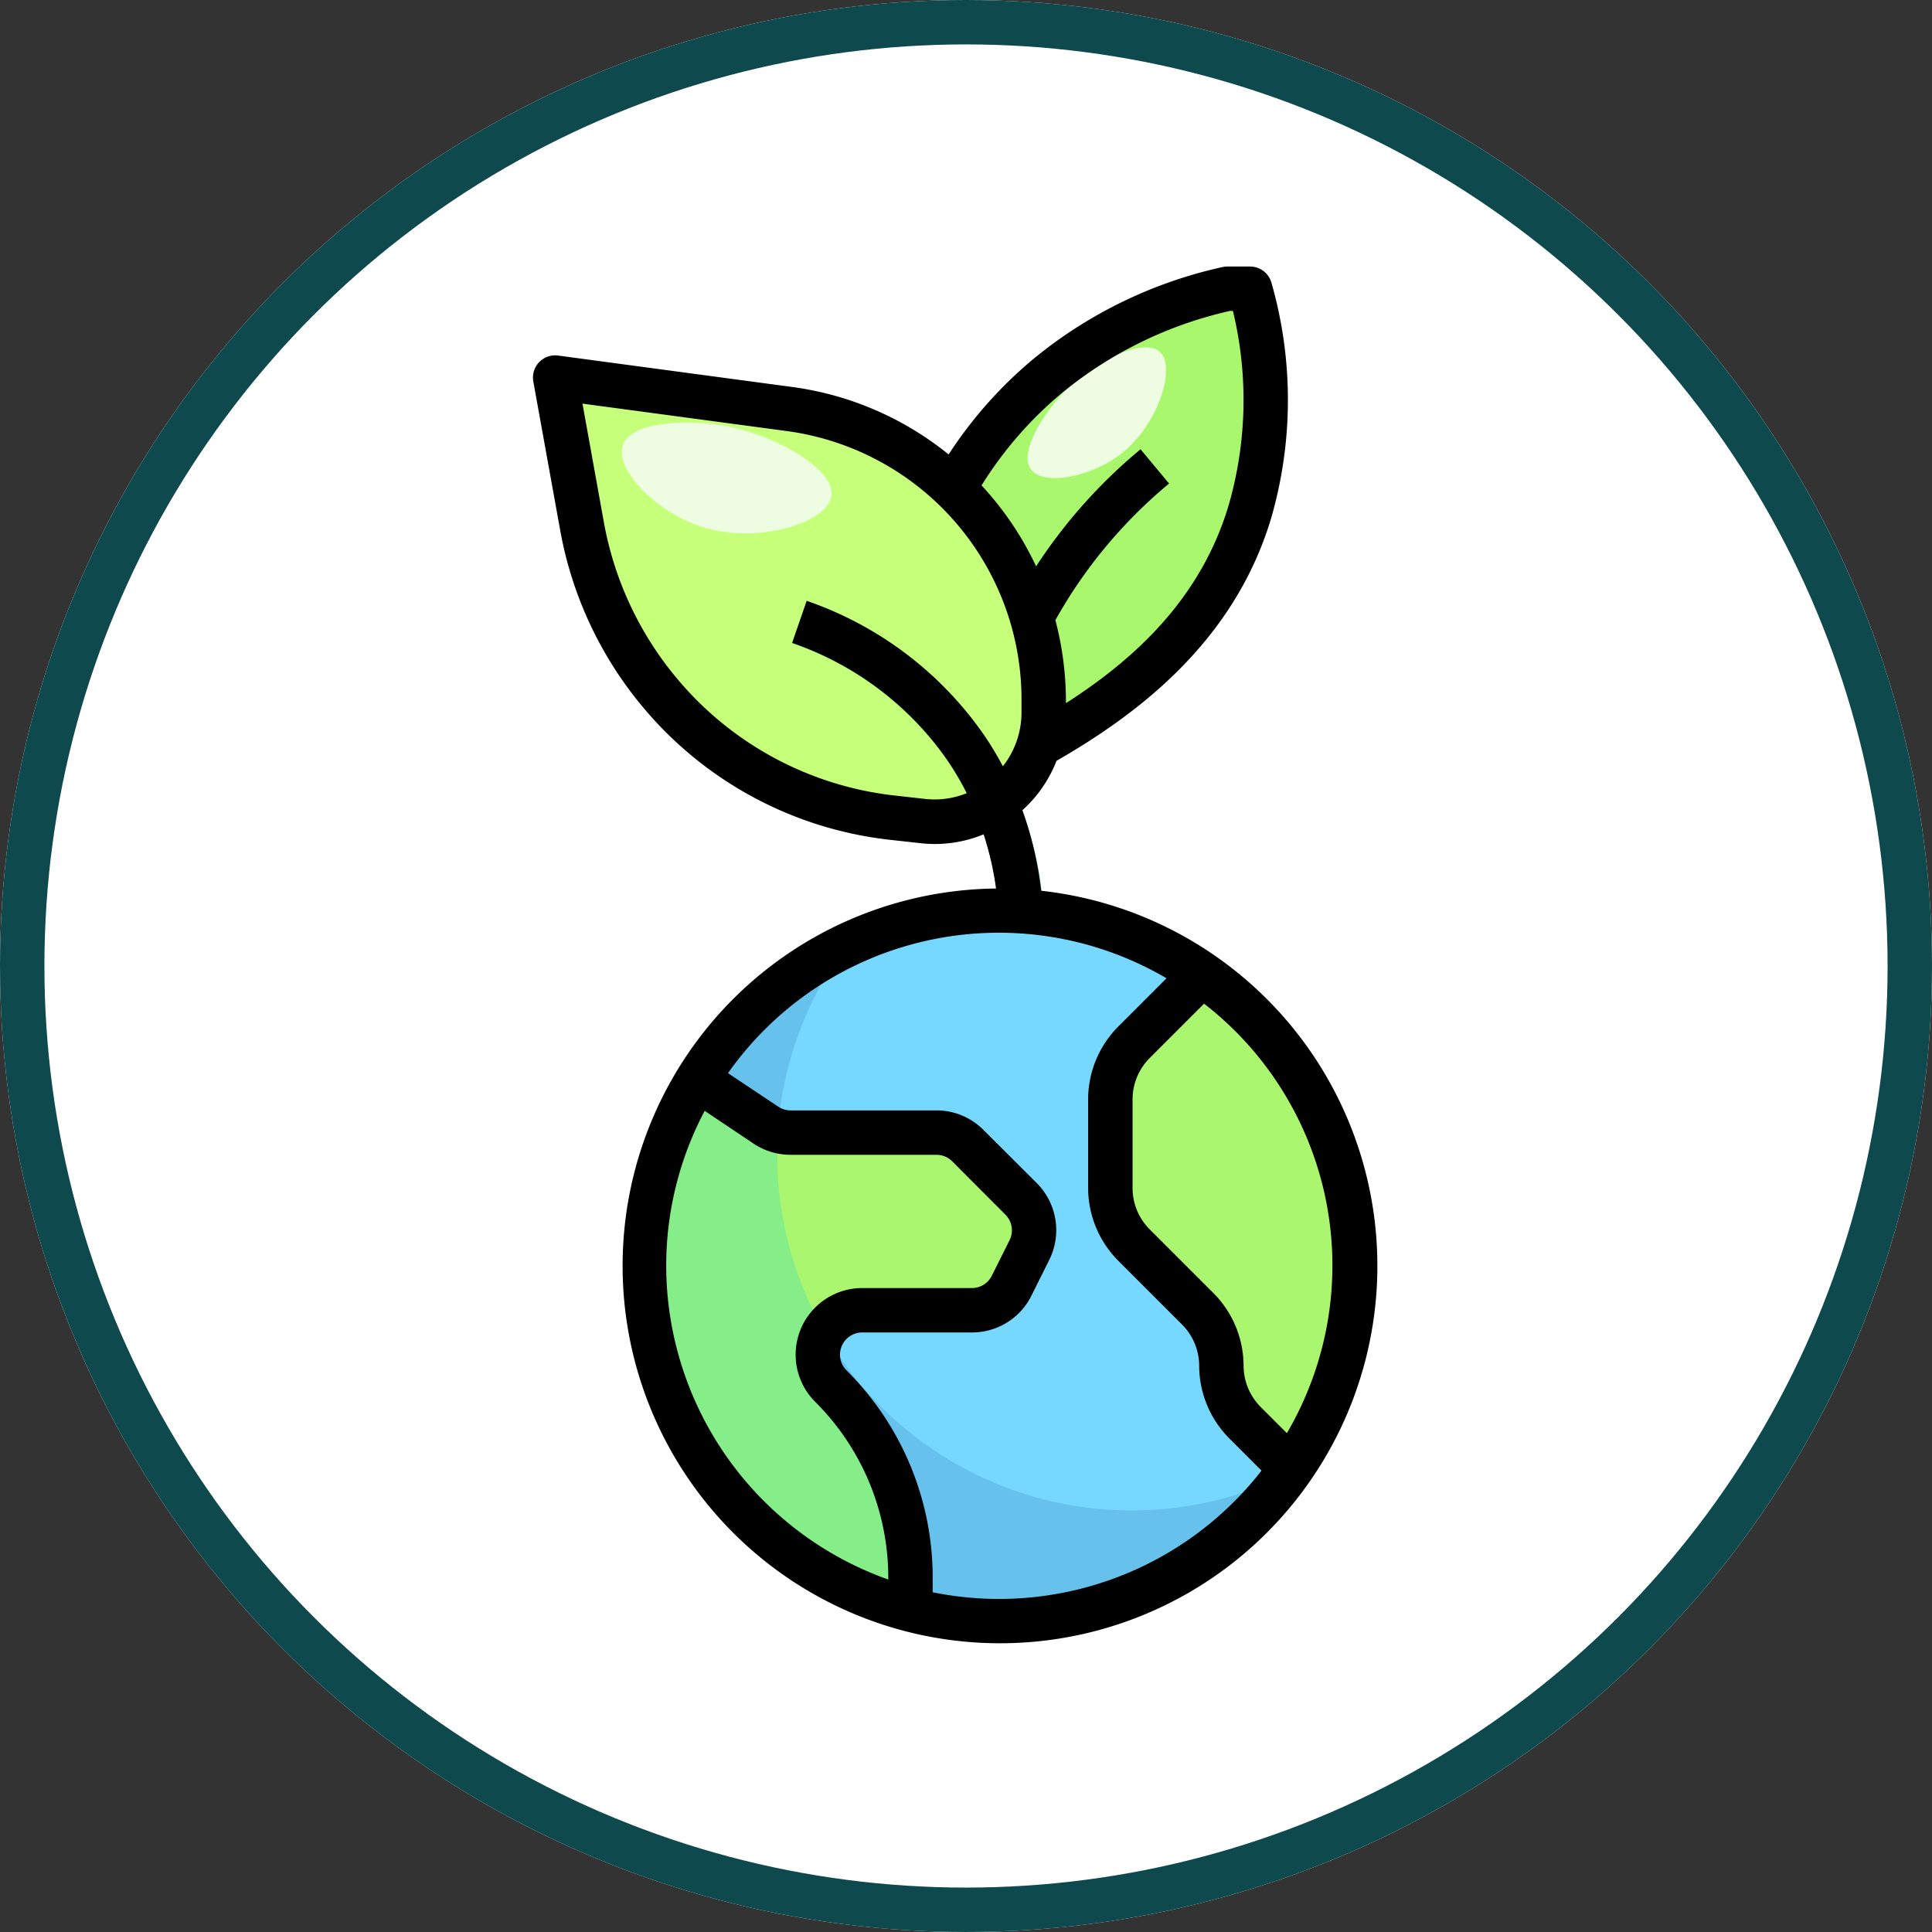 <svg xmlns="http://www.w3.org/2000/svg" width="87" height="87" viewBox="0 0 87 87">
  <rect x="0" y="0" width="87" height="87" fill="#333333" stroke="none"/>
  <g id="Grupo_972253" data-name="Grupo 972253" transform="translate(-451 -2317)">
    <g id="Elipse_5992" data-name="Elipse 5992" transform="translate(451 2317)" fill="#fff" stroke="#0e494d" stroke-width="2">
      <circle cx="43.5" cy="43.5" r="43.5" stroke="none"/>
      <circle cx="43.5" cy="43.5" r="42.5" fill="none"/>
    </g>
    <g id="ambiental_1_" data-name="ambiental (1)" transform="translate(462 2328.002)">
      <path id="Trazado_737014" data-name="Trazado 737014" d="M35.768,22.585c3.307-1.873,7.87-4.953,9.528-10.572a18.213,18.213,0,0,0,0-10H44.273a19.183,19.183,0,0,0-8.181,4,18.377,18.377,0,0,0-4.151,4.979Z" fill="#a9f76d"/>
      <path id="Trazado_737015" data-name="Trazado 737015" d="M34.909,19.919l1.43-2.678a22.14,22.14,0,0,1,5.3-6.46L40.36,9.244a24.077,24.077,0,0,0-5.782,7.049l-1.432,2.685Z" fill="#1d945e"/>
      <path id="Trazado_737016" data-name="Trazado 737016" d="M30.563,25.983l-1.387-.155a15.959,15.959,0,0,1-10.268-5.4,16.138,16.138,0,0,1-3.7-7.719L14,6.013,24.587,7.434A13.114,13.114,0,0,1,32.148,11.2,13.281,13.281,0,0,1,36,20.555v.529a4.933,4.933,0,0,1-2.707,4.409,4.873,4.873,0,0,1-2.73.49Z" fill="#c6ff7a"/>
      <path id="Trazado_737017" data-name="Trazado 737017" d="M34,39.013h2V31.126a15.731,15.731,0,0,0-2.666-8.982q-.257-.373-.545-.745a16.11,16.11,0,0,0-7.462-5.331l-.654,1.89a14.122,14.122,0,0,1,6.538,4.668c.168.217.327.435.476.652A13.743,13.743,0,0,1,34,31.126Z" fill="#1d945e"/>
      <path id="Trazado_737018" data-name="Trazado 737018" d="M41.229,4.84c-.729-.672-3.005.444-4.332,1.832-.9.939-2.032,2.708-1.472,3.465s2.681.352,4.027-.678c1.723-1.318,2.521-3.934,1.777-4.619Z" fill="#eefde2"/>
      <path id="Trazado_737019" data-name="Trazado 737019" d="M26.437,11.341c.187-1.2-2.511-2.767-4.837-3.171-1.574-.274-4.157-.222-4.548.868s1.476,2.98,3.449,3.65C23.027,13.546,26.246,12.571,26.437,11.341Z" fill="#eefde2"/>
      <circle id="Elipse_5991" data-name="Elipse 5991" cx="16" cy="16" r="16" transform="translate(18 30.013)" fill="#66c2ed"/>
      <path id="Trazado_737020" data-name="Trazado 737020" d="M34,30.013A15.91,15.91,0,0,0,27.079,31.6,15.974,15.974,0,0,0,46.921,55.421,15.979,15.979,0,0,0,34,30.013Z" fill="#76d8ff"/>
      <path id="Trazado_737021" data-name="Trazado 737021" d="M50,46.013a15.977,15.977,0,0,0-6.873-13.132l-3.066,3.071A3.622,3.622,0,0,0,39,38.513v4a3.625,3.625,0,0,0,1.061,2.561l2.878,2.878A3.622,3.622,0,0,1,44,50.513a3.625,3.625,0,0,0,1.061,2.561l2.069,2.069A15.922,15.922,0,0,0,50,46.013Z" fill="#aaf66f"/>
      <path id="Trazado_737022" data-name="Trazado 737022" d="M32.586,40.6a2,2,0,0,0-1.414-.586H24.606a2,2,0,0,1-1.11-.336l-3.1-2.065A15.956,15.956,0,0,0,30,61.488v-1.4a12.243,12.243,0,0,0-3.586-8.657,2,2,0,0,1,1.414-3.414h4.936a2,2,0,0,0,1.789-1.106l.8-1.6A2,2,0,0,0,34.979,43Z" fill="#86ee88"/>
      <path id="Trazado_737023" data-name="Trazado 737023" d="M32.586,40.6a2,2,0,0,0-1.414-.586H24.606a2.006,2.006,0,0,1-.562-.083c-.024.358-.044.718-.044,1.083a15.9,15.9,0,0,0,2.132,7.956,1.941,1.941,0,0,1,.282-.37,2,2,0,0,1,1.414-.586h4.936a2,2,0,0,0,1.789-1.106l.8-1.6A2,2,0,0,0,34.979,43Z" fill="#aaf66f"/>
      <path id="Trazado_737024" data-name="Trazado 737024" d="M35.88,29.11a16.232,16.232,0,0,0-.843-3.624,5.864,5.864,0,0,0,1.54-2.227c3.425-1.975,7.984-5.234,9.678-10.976a19.155,19.155,0,0,0,0-10.551A1,1,0,0,0,45.3,1H44.273a1.04,1.04,0,0,0-.215.023,20.217,20.217,0,0,0-8.61,4.211,19.313,19.313,0,0,0-3.731,4.228,14.181,14.181,0,0,0-7-3.032L14.133,5.009a1,1,0,0,0-1.117,1.169l1.21,6.7a17.139,17.139,0,0,0,3.927,8.2,16.923,16.923,0,0,0,10.911,5.736l1.387.154a5.759,5.759,0,0,0,2.845-.4,14.156,14.156,0,0,1,.557,2.441,16.994,16.994,0,1,0,2.027.1Zm.854-22.344A18.185,18.185,0,0,1,44.384,3h.136a17.086,17.086,0,0,1-.183,8.717c-1.274,4.317-4.361,7.037-7.337,8.946v-.121a14.4,14.4,0,0,0-.475-3.619,21.664,21.664,0,0,1,5.115-6.154L40.36,9.231a23.325,23.325,0,0,0-4.7,5.276,14.213,14.213,0,0,0-2.46-3.651,17.363,17.363,0,0,1,3.534-4.09Zm-6.06,18.21-1.387-.155a14.924,14.924,0,0,1-9.624-5.06,15.138,15.138,0,0,1-3.469-7.24l-.965-5.347,9.225,1.238A12.2,12.2,0,0,1,35,20.542v.53a3.93,3.93,0,0,1-.84,2.434,14.314,14.314,0,0,0-.826-1.376q-.257-.372-.545-.744a16.11,16.11,0,0,0-7.462-5.331l-.654,1.89a14.117,14.117,0,0,1,6.538,4.669q.252.325.476.651a12.191,12.191,0,0,1,.852,1.448,3.844,3.844,0,0,1-1.865.263ZM19,46a14.909,14.909,0,0,1,1.733-6.98l2.208,1.48a2.992,2.992,0,0,0,1.664.5h6.567a1,1,0,0,1,.707.293l2.394,2.4a1,1,0,0,1,.188,1.154l-.8,1.6a.993.993,0,0,1-.894.553H27.828a3,3,0,0,0-2.121,5.121A11.173,11.173,0,0,1,29,60.071v.054A15.012,15.012,0,0,1,19,46ZM34,61a15.058,15.058,0,0,1-3-.3v-.627a13.157,13.157,0,0,0-3.879-9.364A1,1,0,0,1,27.828,49h4.936a2.985,2.985,0,0,0,2.683-1.658l.8-1.606a3,3,0,0,0-.562-3.463l-2.4-2.394A2.978,2.978,0,0,0,31.172,39H24.6a.994.994,0,0,1-.554-.168l-2.264-1.509a14.925,14.925,0,0,1,19.748-4.272l-2.181,2.181A4.652,4.652,0,0,0,38,38.5v4a4.652,4.652,0,0,0,1.354,3.268l2.878,2.878A2.642,2.642,0,0,1,43,50.5a4.652,4.652,0,0,0,1.354,3.268l1.453,1.453A14.971,14.971,0,0,1,34,61Zm12.949-7.465-1.181-1.181A2.642,2.642,0,0,1,45,50.5a4.652,4.652,0,0,0-1.354-3.268l-2.878-2.878A2.642,2.642,0,0,1,40,42.5v-4a2.642,2.642,0,0,1,.768-1.854l2.453-2.452a14.919,14.919,0,0,1,3.728,19.341Z"/>
    </g>
  </g>
</svg>
